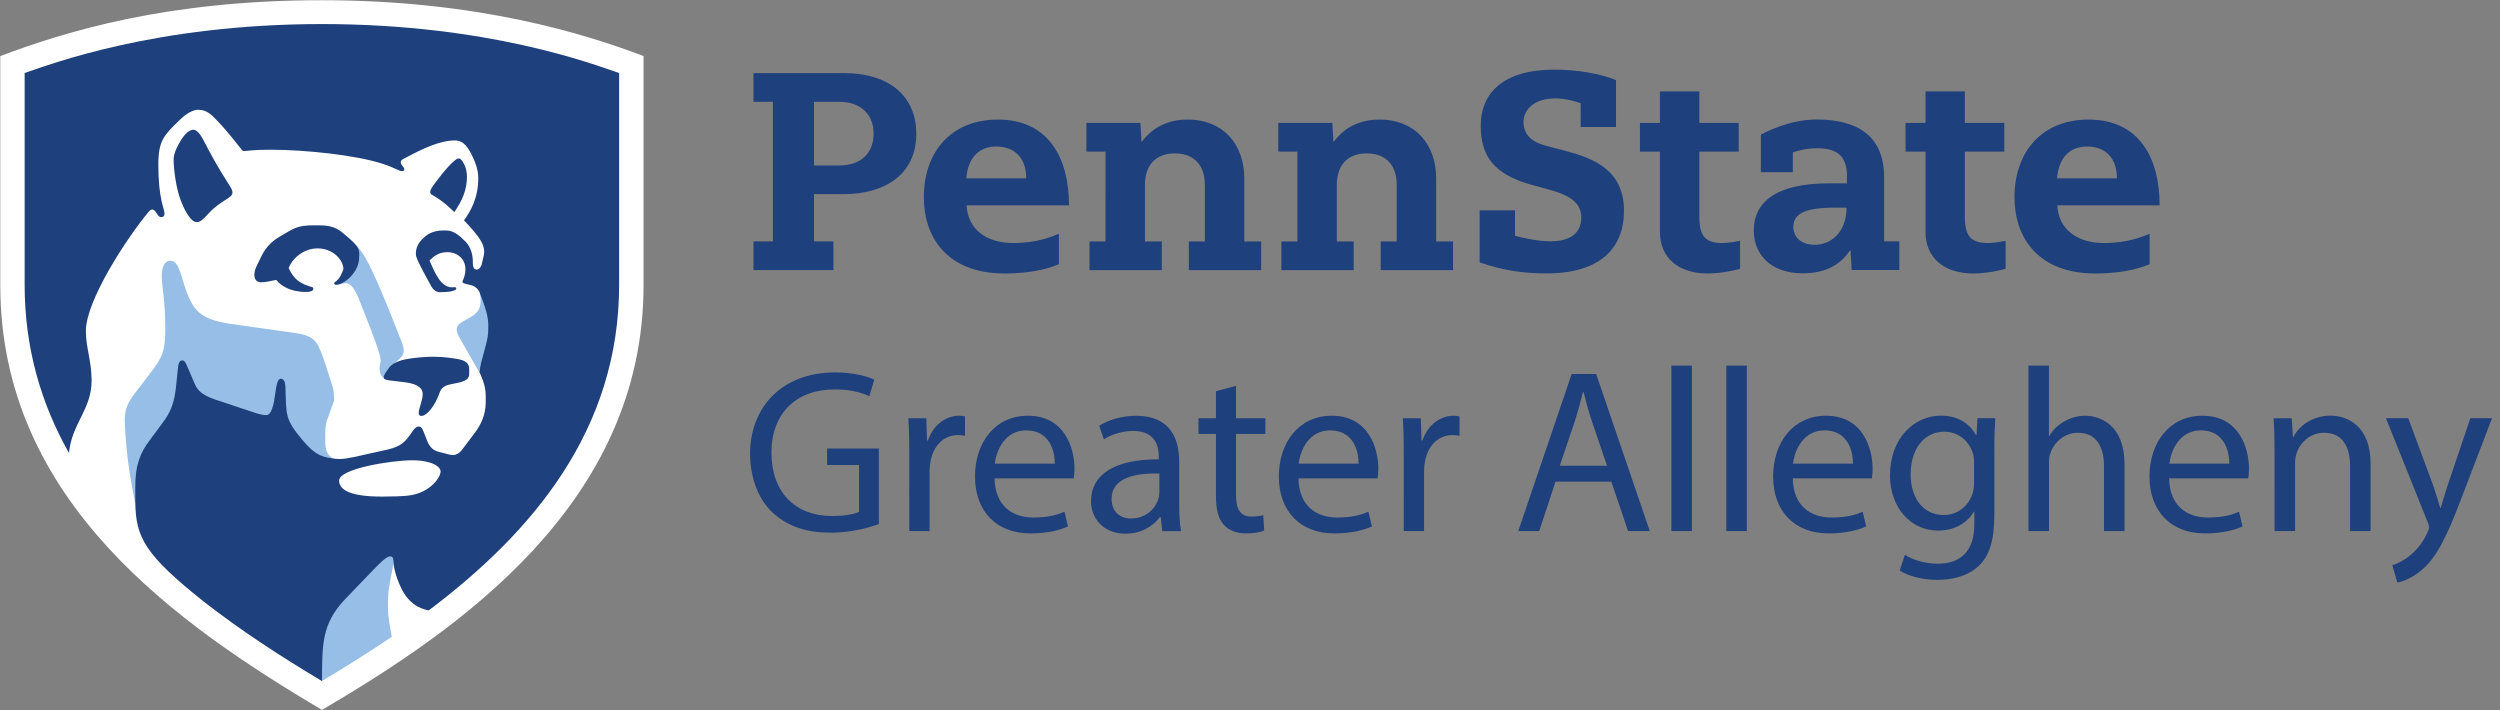 <?xml version="1.0" ?>
<svg xmlns="http://www.w3.org/2000/svg" viewBox="0 0 345 98">
	<rect x="0" y="0" width="345" height="98" fill="#808080" stroke="none"/>
	<path fill="#FFFFFF" d="M44.43,97.97C24.8,86.3,0.04,69.33,0.04,39.37V7.74C9.1,4.32,23.09,0.03,44.42,0.03c21.59,0,36.4,4.67,44.39,7.71v31.63C88.81,69.58,63.09,86.99,44.43,97.97z"/>
	<path fill="#96BEE6" d="M63.75,44.45c0.32-0.2,0.72-0.43,1-0.58c1.62-0.82,1.73-1.94,1.47-3.42c1.82,0.81,2.42,9.17-0.05,10.98c-0.13-0.27-2.6-4.53-2.79-4.88C62.93,45.73,62.78,45,63.75,44.45z M52.37,48.87c-0.68-2.29-1.84-5.01-2.55-6.87c-0.72-1.89-1.29-2.92-2.11-2.92c-0.45,0-0.86,0.22-1.34,0.22c1.87-2.07,2.7-5.55,2.7-5.55c1.04,1.06,1.7,2.4,2.4,3.89c1.54,3.26,2.87,6.83,3.99,9.62c0.38,0.98,0.35,1.66-0.27,2.21c-0.21,0.19-0.45,0.39-0.66,0.59l-1.47,2.24c-0.49-0.36-0.69-0.92-0.69-1.42C52.38,50.21,52.72,50.02,52.37,48.87z M18.64,69.36l27.5-6.04c-0.55-0.16-1.25-0.8-1.25-2.13v-1.47c0-0.73,0.09-1.48,0.45-2.32c0.17-0.4,0.37-1.11,0.56-1.55c0.32-0.75,0.17-0.94,0.17-1.46c0-0.56-0.18-1.11-0.62-2.44c-0.22-0.68-0.53-1.68-0.82-2.5c-0.92-2.56-1.29-3.16-4.34-3.56c-0.98-0.13-5.27-0.74-6.17-0.87c-3.43-0.49-6.12-0.65-7.52-2.95c-1.67-2.74-1.5-6.09-3.11-6.09c-0.76,0-1.17,0.85-1.17,2.1c0,1.31,0.49,3.42,0.49,7.1c0,3.18-0.3,4.06-2.15,6.41c-0.48,0.61-1.13,1.5-1.54,2.02c-1.38,1.73-1.99,2.71-1.9,4.72C17.43,63.54,18.26,67.37,18.64,69.36z M53.62,81.63c0.12-1.27,0.68-3.4,0.68-4.27l1.08-1.78l-16.6,3.47l5.66,14.93c3.71-2.24,7.11-4.39,9.63-6.11C53.68,85.82,53.37,84.35,53.62,81.63z"/>
	<path fill="#1E407C" d="M57.78,57.01c0-0.67,0.55-1.71,0.55-2.65c0-1.11-1.36-1.46-2.41-1.6c-2.22-0.31-2.96-0.21-2.96-0.7c0-0.34,0.3-0.69,0.7-1.27c0.6-0.86,2.02-1.18,2.78-1.29c1-0.14,2.1-0.27,3.42-0.27c1.48,0,2.74,0.22,3.32,0.32c1.36,0.24,1.57,0.8,1.57,1.44v0.64c0,0.64-0.53,0.97-1.48,1.18c-0.24,0.05-0.57,0.11-0.73,0.15c-0.69,0.14-1.54,0.28-1.84,1.15c-0.65,1.87-1.78,3.33-2.61,3.29C57.94,57.39,57.78,57.27,57.78,57.01z M59.74,26.95c-0.08-0.05-0.37-0.15-0.37-0.44c0-0.33,0.24-0.67,0.72-1.32c1.11-1.49,2.64-3.32,3.2-3.32c0.27,0,0.44,0.19,0.78,0.83c0.2,0.38,0.37,1.01,0.37,1.62c0,1.98-0.68,3.37-1.74,4.95C62.17,28.77,61.19,27.78,59.74,26.95z M27.13,30.65c0.5,0,0.88-0.33,1.63-1.17c1.69-1.86,3.32-2.11,3.32-2.91c0-0.35-0.23-0.7-0.47-1.07c-1.8-2.81-2.57-4.33-3.64-6.36c-0.39-0.74-0.89-1.24-1.28-1.24c-0.62,0-1.28,0.73-1.66,1.35c-0.54,0.88-1.07,1.86-1.07,2.76c0,1.36,0.33,3.84,0.9,5.42C25.48,29.14,26.36,30.65,27.13,30.65z M47.39,37.14c0-1.16-1.31-2.86-3.58-2.86c-2.02,0-3.57,1.53-3.97,2.72c0.48,0.94,0.95,1.93,2.89,2.52c0.26,0.08,0.51,0.09,0.51,0.3c0,0.31-0.33,0.47-1.02,0.47c-2.2,0-3.51-0.9-4.09-1.66c-0.57,0.08-1.23,0.3-2.05,0.33c-0.67,0.02-0.98-0.43-0.98-1.03c0-0.39,0.12-0.81,0.35-1.29c0.13-0.26,0.26-0.53,0.36-0.73c0.34-0.67,0.86-2.16,2.87-3.3c0.24-0.13,0.84-0.5,1.15-0.68c1.13-0.67,2-0.83,3.35-0.83h0.99c1.62,0,2.45,0.46,3.16,1.06c1.45,1.22,2.25,1.88,2.25,2.79c0,1.01-0.05,1.78-0.86,2.84c-0.69,0.91-1.7,1.51-2.36,1.51c-0.18,0-0.24-0.1-0.24-0.2c0-0.14,0.15-0.21,0.31-0.33C46.98,38.33,47.22,37.57,47.39,37.14z M57.14,68.25c-0.38,0.09-1.13,0.28-4.45,0.28c-5.04,0-5.89-1.24-5.89-2.22c0-1.64,7.22-2.79,10.07-2.79c2.73,0,3.93,0.88,3.93,1.54C60.8,65.83,59.57,67.66,57.14,68.25z M28.09,83c5.24,4.09,10.85,7.71,16.34,10.99c0.05-4.94-0.11-7.85,3.23-11.34c1.35-1.41,2.75-2.86,4-4.16c0.95-0.98,1.72-1.71,2.16-1.71c0.32,0,0.46,0.17,0.46,0.6c0,0.44,0.2,2.06,1.2,4c1.25,2.41,3.09,2.72,3.68,2.86C73.48,73.45,85.44,59.36,85.44,39.3V10.08c-3.53-1.2-18.02-6.76-41.02-6.76S6.93,8.88,3.4,10.08V39.3c0,8.81,2.31,16.48,6.12,23.21c0.38-4.06,3.12-5.99,3.12-9.97c0-2.78-0.79-4.54-0.79-6.87c0-4.21,5.69-12.88,8.64-16.41c0.09-0.1,0.28-0.35,0.51-0.35c0.21,0,0.37,0.15,0.5,0.35c0.3,0.46,0.43,0.7,0.75,0.7s0.45-0.18,0.45-0.47c0-0.73-0.85-1.96-0.85-6.75c0-3.35,0.78-4.06,2.86-6.1c0.38-0.37,1.54-1.49,2.65-1.49c1.24,0,1.85,0.73,2.61,1.5c1.29,1.31,3.08,3.63,3.37,3.99c0.08,0.1,0.15,0.2,0.33,0.2c0.59,0,1.09-0.18,3.68-0.18c4.7,0,11.77,0.74,15.41,1.93c1.87,0.61,2.26,1.03,2.76,1.03c0.24,0,0.27-0.16,0.27-0.28c0-0.24-0.49-0.62-0.49-0.94c0-0.21,0.17-0.37,0.35-0.46c2.71-1.45,5.03-2.56,7.15-2.56c1.23,0,1.84,1.07,2.36,2.12c0.41,0.82,0.84,1.93,0.84,3.06c0,2.87-1.1,4.62-1.97,5.85c0.42,0.43,1.01,1.08,1.37,1.51c0.64,0.77,1.42,1.77,1.42,2.81c0,0.45-0.22,1.16-0.34,1.72c-0.06,0.25-0.28,0.75-0.72,0.75c-0.39-0.01-0.5-0.44-0.51-0.82c0-0.08,0-0.25,0-0.29c0-0.83-0.23-1.95-0.99-2.73c-0.88-0.9-1.69-1.56-2.72-1.56c-0.06,0-0.28,0-0.35,0c-1.68,0-2.44,0.73-2.9,1.18c-0.5,0.49-0.9,1.15-0.9,2.03c0,0.51,0.34,1.11,0.8,2.03c0.27,0.54,0.97,1.84,1.35,2.5c0.33,0.58,0.76,0.78,1.23,0.78c1.17,0,2.19-0.16,2.19-0.51c0-0.1-0.05-0.18-0.21-0.18c-0.07,0-0.23,0.02-0.37,0.02c-1.53,0-2.34-1.94-3.11-3.7c0.58-0.57,1.24-1.15,2.44-1.15c1.52,0,2.52,1.02,2.52,2.35c0,0.66-0.2,1.21-0.32,1.46c-0.06,0.13-0.09,0.2-0.09,0.27c0,0.21,0.26,0.25,0.68,0.35c0.15,0.03,0.43,0.1,0.6,0.15c0.45,0.13,0.92,0.51,1.12,1.05c0.13,0.36,0.44,1.18,0.51,1.38c0.25,0.75,0.66,1.85,0.66,3.16c0,1.34-0.09,1.74-0.46,3.1c-0.47,1.73-0.68,2.39-0.75,3.35c0.16,0.3,0.18,0.38,0.25,0.56c0.26,0.55,0.6,1.56,0.6,2.65v0.9c0,1.74-0.69,3.09-1.44,4.11c-0.59,0.79-1.42,1.9-1.9,2.52c-0.31,0.37-0.73,0.64-1.2,0.64c-0.22,0-0.49-0.07-0.75-0.14c-0.29-0.07-0.91-0.23-1.18-0.3c-1.02-0.26-1.4-0.93-1.73-1.83c-0.05-0.13-0.2-0.52-0.25-0.64c-0.25-0.63-0.38-1.03-0.77-1.03c-0.29,0-0.57,0.19-0.86,0.62c-1.02,1.54-1.58,2.09-3.37,2.54c-0.63,0.15-1.9,0.42-2.62,0.58c-1.08,0.24-3,0.74-4.08,0.74c-0.23,0-0.47-0.01-0.72-0.04c-1.48-0.21-2.52-0.31-4.36-2.5c-2.53-3.02-2.27-3.44-2.42-7.52c-0.02-0.46-0.17-1.02-0.64-1.02c-0.42,0-0.61,0.87-0.76,2.09c-0.18,1.44-0.51,2.93-1.22,2.93c-0.49,0-0.83-0.08-1.59-0.32c-0.92-0.3-3.21-1.07-4.41-1.47c-1.64-0.54-3.21-0.97-3.84-2.42c-0.3-0.68-0.85-1.96-1.13-2.62c-0.2-0.47-0.34-0.71-0.64-0.71c-0.44,0-0.53,0.52-0.58,0.93c-0.05,0.46-0.17,1.53-0.23,2.2c-0.25,2.84-0.81,4.05-2.01,5.63c-0.55,0.73-1.07,1.46-1.68,2.27c-1.26,1.67-2.02,3.38-1.98,6.61c0,0.21-0.01,1.41,0,1.97C18.75,74.17,19.97,76.53,28.09,83z M106.66,14.05h-2.68v-3.96h12.48c6.56,0,9.99,3.45,9.99,8.35c0,5.82-4.59,8.35-9.99,8.35h-4.13v6.52h2.68v3.96h-11.03v-3.96h2.68V14.05z M115.88,22.83c2.83,0,4.68-1.63,4.68-4.39c0-2.5-1.62-4.39-4.76-4.39h-3.47v8.78C112.33,22.83,115.88,22.83,115.88,22.83z M133.39,28.34c0.15,3.22,2.64,5.2,6.45,5.2c3.35,0,5.4-0.93,6.29-1.28v4.2c-0.83,0.33-3.09,1.28-7.49,1.28c-7.84,0-11.15-4.89-11.15-10.52c0-6.33,3.84-10.72,10.21-10.72c6.99,0,9.82,5.28,9.82,11.84H133.39z M141.62,24.61c0-2.79-1.59-4.39-4.12-4.39c-2.49,0-3.92,1.63-4.15,4.39H141.62z M283.91,28.34c0.15,3.22,2.64,5.2,6.45,5.2c3.35,0,5.4-0.93,6.29-1.28v4.2c-0.83,0.33-3.09,1.28-7.5,1.28c-7.84,0-11.15-4.89-11.15-10.52c0-6.33,3.85-10.72,10.21-10.72c6.99,0,9.82,5.28,9.82,11.84H283.91z M292.14,24.61c0-2.79-1.59-4.39-4.12-4.39c-2.49,0-3.92,1.63-4.15,4.39H292.14z M152.56,20.92h-2.64v-3.96h7.46l0.15,2.66c0.44-0.56,2.21-3.12,6.32-3.12c5.16,0,7.86,3.63,7.86,8.1v8.72h2.33v3.96h-9.98v-3.96h2.21v-7.78c0-2.83-1.57-4.37-4.15-4.37c-2.33,0-4.12,1.31-4.12,4.37v7.78h2.33v3.96h-9.98v-3.96h2.21L152.56,20.92L152.56,20.92z M179.04,20.92h-2.64v-3.96h7.46l0.15,2.66c0.44-0.56,2.21-3.12,6.32-3.12c5.16,0,7.86,3.63,7.86,8.1v8.72h2.33v3.96h-9.98v-3.96h2.21v-7.78c0-2.83-1.57-4.37-4.15-4.37c-2.33,0-4.12,1.31-4.12,4.37v7.78h2.33v3.96h-9.98v-3.96h2.21V20.92z M265.71,12.61h5.44v4.35h5.44v3.96h-5.44v9.05c0,2.72,0.95,3.57,3.21,3.57c0.84,0,2-0.22,2.42-0.31v3.86c-0.45,0.13-2.42,0.65-4.47,0.65c-4,0-6.59-2.15-6.59-5.72v-11.1h-2.76v-3.96h2.76v-4.35H265.71z M229.07,12.61h5.44v4.35h5.43v3.96h-5.43v9.05c0,2.72,0.95,3.57,3.2,3.57c0.85,0,2-0.22,2.42-0.31v3.86c-0.45,0.13-2.42,0.65-4.47,0.65c-4,0-6.59-2.15-6.59-5.72v-11.1h-2.76v-3.96h2.76V12.61z M254.89,24.34c0-2.8-1.36-3.88-4.11-3.88c-1.75,0-3.01,0.45-3.37,0.58v2.72H243v-5.17c0.73-0.41,3.99-2.1,7.71-2.1c5.66,0,9.3,2.3,9.3,7.99v8.82h2.1v3.96h-6.58l-0.16-2.77c-0.48,0.57-1.96,3.23-6.55,3.23c-4.58,0-6.8-2.72-6.8-5.9c0-3.86,2.96-6.52,10.41-6.52h2.44v-0.96H254.89z M253.3,28.65c-4.43,0-5.82,0.93-5.82,2.68c0,1.2,0.85,2.45,2.99,2.45c2.17,0,4.35-1.71,4.35-5.12h-1.52V28.65z M218.13,14.24c-0.41-0.15-2-0.66-3.46-0.66c-3.16,0-4.43,1.72-4.43,3.23c0,1.98,1.47,2.9,3.17,3.32l2.7,0.71c3.8,1.01,8,2.62,8,8.25c0,5.17-3.32,8.64-10.66,8.64c-2.84,0-5.79-0.31-9.26-1.52v-7.18h4.88v3.51c0.78,0.21,2.99,0.76,4.86,0.76c2.88,0,4.28-1.2,4.28-3.26c0-1.7-0.96-2.93-4.43-3.87l-2.32-0.64c-5.31-1.44-7.12-3.99-7.12-8.19c0-4.31,2.88-7.73,10.18-7.73c3.14,0,6.27,0.54,8.49,1.44v6.48h-4.88L218.13,14.24L218.13,14.24z M121.3,72.32c-1.26,0.45-3.73,1.19-6.66,1.19c-3.28,0-5.98-0.84-8.11-2.86c-1.87-1.8-3.02-4.7-3.02-8.07c0.03-6.46,4.47-11.19,11.74-11.19c2.51,0,4.47,0.55,5.4,1l-0.68,2.28c-1.16-0.52-2.61-0.93-4.79-0.93c-5.28,0-8.72,3.28-8.72,8.72c0,5.5,3.31,8.75,8.36,8.75c1.83,0,3.09-0.26,3.73-0.58v-6.46h-4.41V61.9h7.14V72.32z M125.48,62.58c0-1.83-0.03-3.41-0.13-4.86h2.48l0.1,3.06h0.13c0.71-2.09,2.41-3.41,4.31-3.41c0.32,0,0.55,0.03,0.8,0.1v2.67c-0.29-0.06-0.58-0.1-0.97-0.1c-1.99,0-3.41,1.51-3.79,3.63c-0.07,0.39-0.13,0.84-0.13,1.32v8.3h-2.8V62.58z M137.25,66.02c0.07,3.83,2.51,5.4,5.34,5.4c2.03,0,3.25-0.35,4.31-0.8l0.48,2.03c-1,0.45-2.7,0.96-5.18,0.96c-4.79,0-7.65-3.15-7.65-7.85c0-4.7,2.77-8.39,7.3-8.39c5.08,0,6.43,4.47,6.43,7.33c0,0.58-0.07,1.03-0.1,1.32H137.25z M145.55,63.99c0.03-1.8-0.74-4.6-3.93-4.6c-2.86,0-4.12,2.64-4.34,4.6H145.55z M160.4,73.29l-0.23-1.96h-0.09c-0.87,1.22-2.54,2.32-4.76,2.32c-3.15,0-4.76-2.22-4.76-4.47c0-3.76,3.35-5.82,9.36-5.79v-0.32c0-1.29-0.35-3.6-3.54-3.6c-1.45,0-2.96,0.45-4.05,1.16l-0.64-1.87c1.29-0.84,3.15-1.38,5.12-1.38c4.76,0,5.92,3.25,5.92,6.37v5.82c0,1.35,0.06,2.67,0.26,3.73H160.4z M159.99,65.34c-3.09-0.06-6.59,0.48-6.59,3.51c0,1.83,1.22,2.7,2.67,2.7c2.03,0,3.31-1.29,3.76-2.61c0.1-0.29,0.16-0.61,0.16-0.9V65.34z M170.57,53.25v4.47h4.05v2.16h-4.05v8.39c0,1.93,0.55,3.02,2.12,3.02c0.74,0,1.29-0.1,1.64-0.19l0.13,2.12c-0.55,0.23-1.42,0.39-2.51,0.39c-1.32,0-2.38-0.42-3.06-1.19c-0.8-0.84-1.09-2.22-1.09-4.05v-8.49h-2.41v-2.16h2.41v-3.73L170.57,53.25z M179.19,66.02c0.06,3.83,2.51,5.4,5.34,5.4c2.03,0,3.25-0.35,4.31-0.8l0.48,2.03c-1,0.45-2.7,0.96-5.18,0.96c-4.79,0-7.66-3.15-7.66-7.85c0-4.7,2.77-8.39,7.3-8.39c5.08,0,6.43,4.47,6.43,7.33c0,0.58-0.06,1.03-0.1,1.32H179.19z M187.48,63.99c0.03-1.8-0.74-4.6-3.92-4.6c-2.86,0-4.12,2.64-4.34,4.6H187.48z M193.72,62.58c0-1.83-0.03-3.41-0.13-4.86h2.48l0.1,3.06h0.13c0.71-2.09,2.41-3.41,4.31-3.41c0.32,0,0.55,0.03,0.8,0.1v2.67c-0.29-0.06-0.58-0.1-0.97-0.1c-1.99,0-3.41,1.51-3.79,3.63c-0.07,0.39-0.13,0.84-0.13,1.32v8.3h-2.8V62.58z M214.66,66.47l-2.25,6.82h-2.89l7.37-21.68h3.38l7.4,21.68h-2.99l-2.32-6.82H214.66z M221.77,64.28l-2.12-6.24c-0.48-1.42-0.8-2.7-1.12-3.96h-0.07c-0.32,1.29-0.68,2.61-1.09,3.92l-2.12,6.27H221.77z M230.65,50.45h2.83v22.84h-2.83V50.45z M238.23,50.45h2.83v22.84h-2.83V50.45z M247.4,66.02c0.06,3.83,2.51,5.4,5.34,5.4c2.03,0,3.25-0.35,4.31-0.8l0.48,2.03c-1,0.45-2.7,0.96-5.18,0.96c-4.79,0-7.66-3.15-7.66-7.85c0-4.7,2.77-8.39,7.3-8.39c5.08,0,6.43,4.47,6.43,7.33c0,0.58-0.07,1.03-0.1,1.32H247.4z M255.7,63.99c0.03-1.8-0.74-4.6-3.92-4.6c-2.86,0-4.12,2.64-4.34,4.6H255.7z M275.35,57.72c-0.07,1.13-0.13,2.38-0.13,4.28v9.04c0,3.57-0.71,5.76-2.22,7.11c-1.51,1.41-3.7,1.87-5.66,1.87c-1.86,0-3.92-0.45-5.18-1.29l0.71-2.16c1.03,0.64,2.64,1.22,4.57,1.22c2.89,0,5.02-1.51,5.02-5.44v-1.74h-0.06c-0.87,1.45-2.54,2.61-4.95,2.61c-3.86,0-6.63-3.28-6.63-7.59c0-5.27,3.44-8.27,7.01-8.27c2.7,0,4.18,1.41,4.86,2.7h0.07l0.13-2.35H275.35z M272.42,63.86c0-0.48-0.03-0.9-0.16-1.29c-0.52-1.64-1.9-2.99-3.96-2.99c-2.7,0-4.63,2.28-4.63,5.89c0,3.05,1.54,5.6,4.6,5.6c1.74,0,3.31-1.09,3.92-2.89c0.16-0.48,0.23-1.03,0.23-1.51V63.86z M279.92,50.45h2.83v9.71h0.07c0.45-0.8,1.16-1.51,2.03-1.99c0.84-0.48,1.83-0.8,2.89-0.8c2.09,0,5.44,1.29,5.44,6.66v9.26h-2.83v-8.94c0-2.51-0.93-4.63-3.6-4.63c-1.83,0-3.28,1.29-3.8,2.83c-0.16,0.39-0.19,0.8-0.19,1.35v9.39h-2.83V50.45z M299.34,66.02c0.06,3.83,2.51,5.4,5.34,5.4c2.03,0,3.25-0.35,4.31-0.8l0.48,2.03c-1,0.45-2.7,0.96-5.18,0.96c-4.79,0-7.66-3.15-7.66-7.85c0-4.7,2.77-8.39,7.3-8.39c5.08,0,6.43,4.47,6.43,7.33c0,0.58-0.06,1.03-0.1,1.32H299.34z M307.64,63.99c0.03-1.8-0.74-4.6-3.92-4.6c-2.86,0-4.12,2.64-4.34,4.6H307.64z M313.88,61.93c0-1.61-0.03-2.93-0.13-4.21h2.51l0.16,2.57h0.07c0.77-1.48,2.57-2.93,5.15-2.93c2.15,0,5.5,1.29,5.5,6.63v9.3h-2.83v-8.97c0-2.51-0.93-4.6-3.6-4.6c-1.87,0-3.32,1.32-3.8,2.89c-0.13,0.35-0.19,0.84-0.19,1.32v9.36h-2.83V61.93z M332.34,57.72l3.41,9.2c0.35,1.03,0.74,2.25,1,3.18h0.07c0.29-0.93,0.61-2.12,1-3.25l3.09-9.14h2.99l-4.25,11.1c-2.02,5.34-3.41,8.07-5.34,9.75c-1.38,1.22-2.77,1.7-3.47,1.83l-0.71-2.38c0.71-0.22,1.64-0.68,2.48-1.38c0.77-0.61,1.74-1.7,2.38-3.15c0.13-0.29,0.22-0.52,0.22-0.68c0-0.16-0.06-0.39-0.19-0.74l-5.76-14.35H332.34z"/>
</svg>